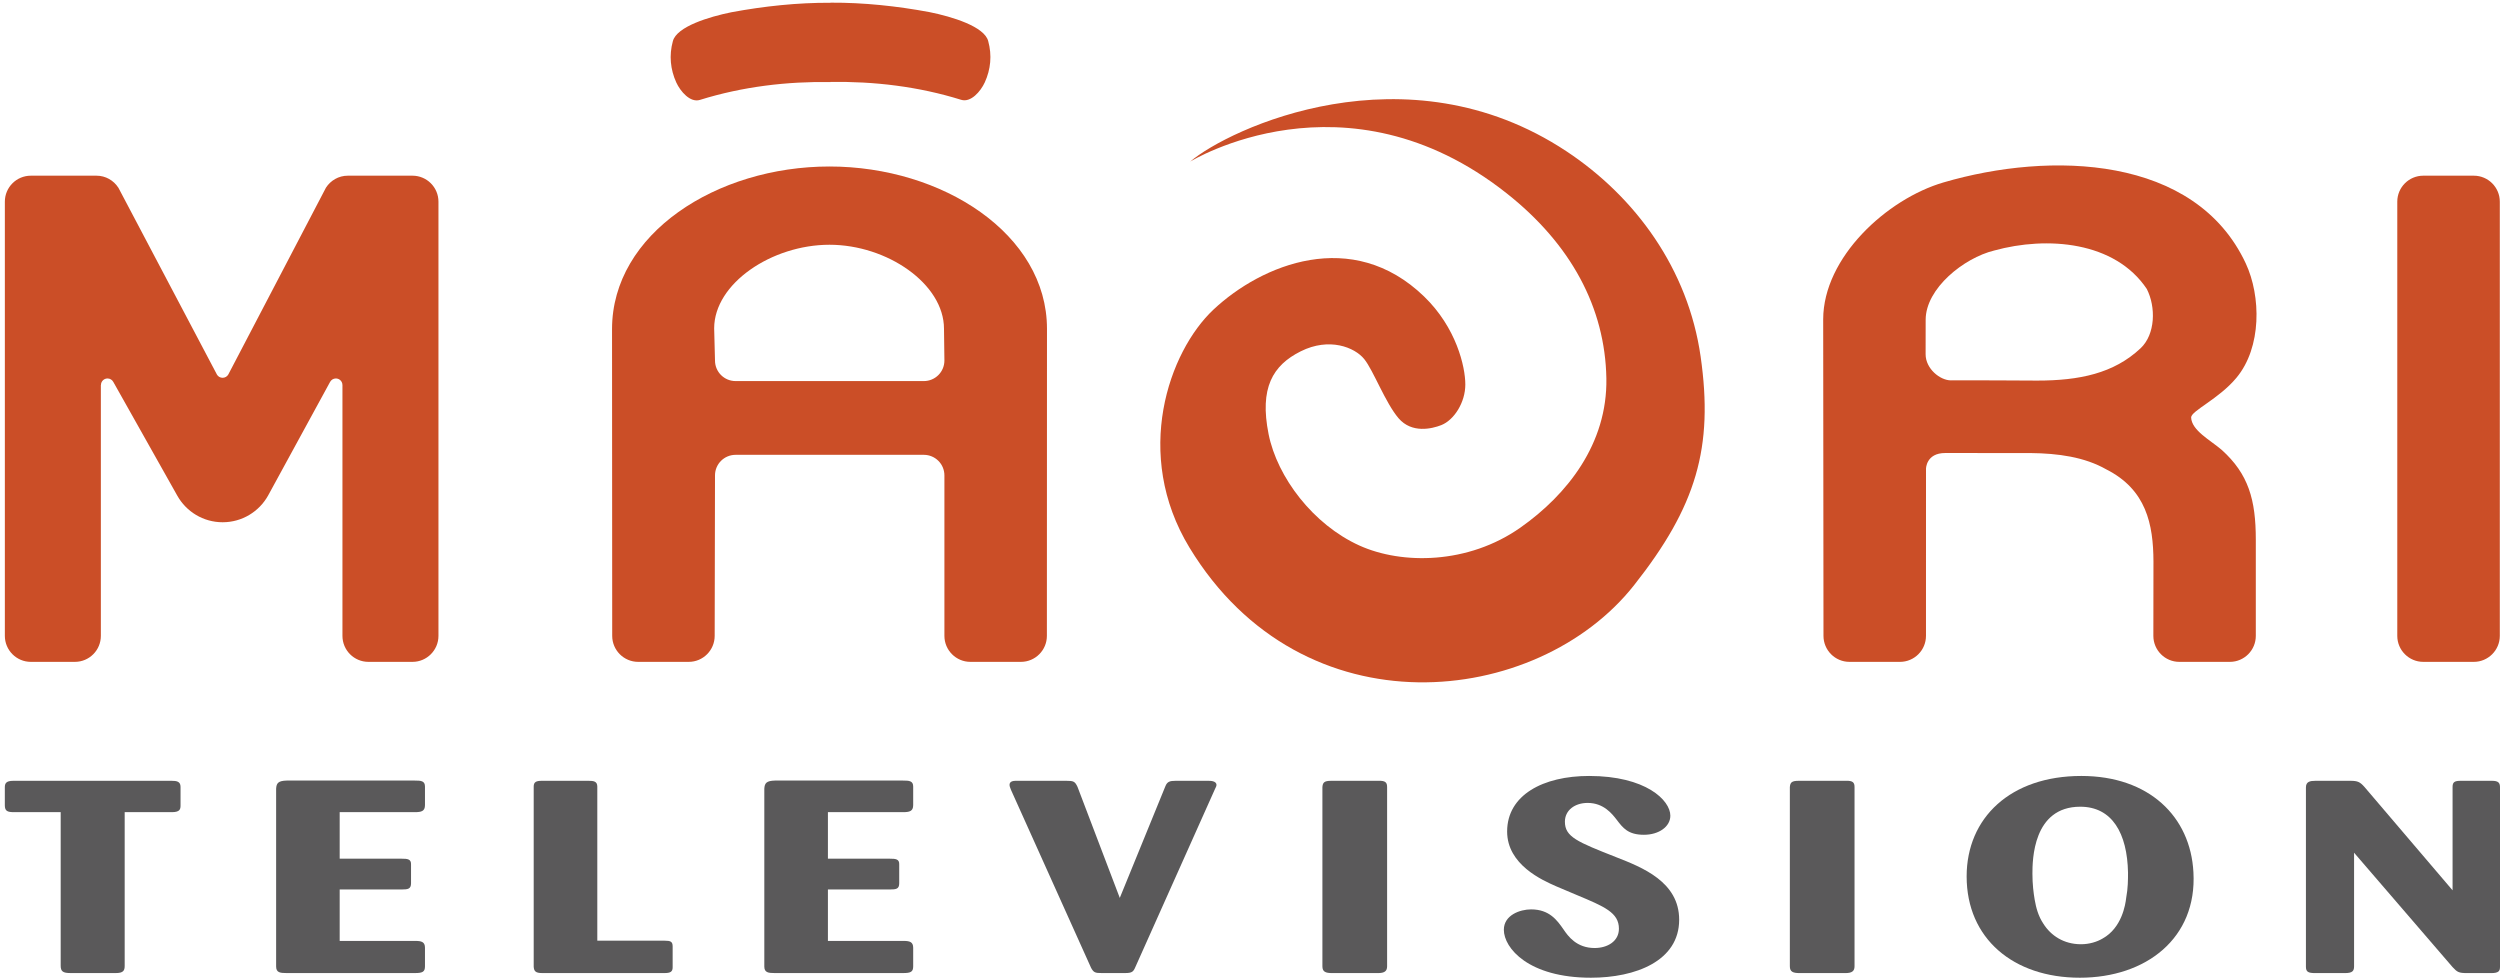 <svg width="102" height="40" viewBox="0 0 102 40" fill="none" xmlns="http://www.w3.org/2000/svg">
<path d="M5.087 33.136V39.412C5.087 39.602 5.026 39.701 4.726 39.701H2.881C2.567 39.701 2.476 39.634 2.476 39.401V33.136H0.571C0.302 33.136 0.197 33.09 0.197 32.857V32.125C0.197 31.968 0.241 31.857 0.542 31.857H7.005C7.2 31.857 7.366 31.88 7.366 32.102V32.857C7.366 33.002 7.351 33.136 7.02 33.136H5.087Z" fill="#5A595A"/>
<path d="M13.859 36.291V38.39H16.949C17.189 38.39 17.339 38.425 17.339 38.668V39.424C17.339 39.646 17.248 39.701 16.934 39.701H11.685C11.43 39.701 11.266 39.68 11.266 39.435V32.18C11.279 31.947 11.355 31.857 11.699 31.847H16.919C17.174 31.847 17.339 31.857 17.339 32.091V32.847C17.339 33.102 17.189 33.136 16.919 33.136H13.859V35.035H16.393C16.619 35.035 16.784 35.046 16.77 35.28V36.036C16.77 36.269 16.649 36.291 16.379 36.291H13.859Z" fill="#5A595A"/>
<path d="M24.37 38.38H27.114C27.354 38.38 27.444 38.413 27.444 38.613V39.468C27.444 39.646 27.354 39.701 27.114 39.701H22.12C21.85 39.701 21.789 39.623 21.775 39.445V32.091C21.775 31.903 21.88 31.857 22.105 31.857H24.024C24.22 31.857 24.37 31.88 24.37 32.091V38.38Z" fill="#5A595A"/>
<path d="M33.779 36.291V38.39H36.868C37.107 38.39 37.258 38.425 37.258 38.668V39.424C37.258 39.646 37.168 39.701 36.853 39.701H31.603C31.349 39.701 31.184 39.68 31.184 39.435V32.18C31.198 31.947 31.273 31.857 31.619 31.847H36.838C37.094 31.847 37.258 31.857 37.258 32.091V32.847C37.258 33.102 37.107 33.136 36.838 33.136H33.779V35.035H36.313C36.538 35.035 36.703 35.046 36.688 35.28V36.036C36.688 36.269 36.569 36.291 36.298 36.291H33.779Z" fill="#5A595A"/>
<path d="M45.687 36.635L47.547 32.08C47.622 31.891 47.726 31.857 47.967 31.857H49.302C49.378 31.857 49.632 31.857 49.632 32.026C49.632 32.069 49.616 32.103 49.557 32.224L46.332 39.435C46.243 39.646 46.197 39.701 45.897 39.701H44.952C44.683 39.701 44.623 39.68 44.517 39.49L41.247 32.224C41.203 32.114 41.188 32.069 41.188 32.026C41.188 31.847 41.397 31.857 41.503 31.857H43.512C43.797 31.857 43.858 31.88 43.962 32.103L45.687 36.635Z" fill="#5A595A"/>
<path d="M56.594 39.424C56.594 39.623 56.488 39.702 56.219 39.702H54.359C54.074 39.702 53.954 39.646 53.954 39.424V32.114C53.969 31.925 54.029 31.857 54.313 31.857H56.247C56.534 31.847 56.594 31.935 56.594 32.114V39.424Z" fill="#5A595A"/>
<path d="M63.487 36.159C62.931 35.914 61.491 35.281 61.491 33.925C61.491 32.436 62.961 31.659 64.836 31.659C67.145 31.659 68.15 32.648 68.15 33.281C68.15 33.725 67.686 34.059 67.071 34.059C66.426 34.059 66.216 33.781 65.962 33.447C65.781 33.214 65.435 32.759 64.777 32.759C64.251 32.759 63.848 33.059 63.848 33.525C63.848 34.147 64.356 34.348 65.932 34.97C67.011 35.392 68.51 35.98 68.51 37.525C68.51 39.213 66.725 39.891 64.91 39.891C62.362 39.891 61.357 38.679 61.357 37.936C61.357 37.336 62.016 37.103 62.468 37.103C63.217 37.103 63.531 37.548 63.787 37.914C63.981 38.202 64.326 38.679 65.062 38.679C65.586 38.679 66.052 38.403 66.052 37.892C66.052 37.235 65.466 36.991 64.326 36.514L63.487 36.159Z" fill="#5A595A"/>
<path d="M75.665 39.424C75.665 39.623 75.559 39.702 75.29 39.702H73.429C73.146 39.702 73.026 39.646 73.026 39.424V32.114C73.041 31.925 73.1 31.857 73.386 31.857H75.319C75.605 31.847 75.665 31.935 75.665 32.114V39.424Z" fill="#5A595A"/>
<path d="M84.874 32.914C82.939 32.914 82.923 35.103 82.923 35.648C82.923 36.08 82.969 36.436 83.014 36.702C83.074 37.047 83.164 37.38 83.372 37.691C83.674 38.169 84.199 38.525 84.903 38.525C85.249 38.525 85.563 38.425 85.788 38.291C86.568 37.858 86.717 36.915 86.748 36.635C86.823 36.236 86.823 35.88 86.823 35.602C86.793 34.002 86.178 32.914 84.874 32.914ZM84.858 39.891C82.143 39.891 80.239 38.291 80.239 35.758C80.239 33.369 82.024 31.659 84.919 31.659C87.678 31.659 89.374 33.314 89.492 35.591C89.643 38.279 87.558 39.891 84.858 39.891Z" fill="#5A595A"/>
<path d="M100.065 36.325V32.103C100.065 31.904 100.155 31.857 100.396 31.857H101.64C101.956 31.847 102 31.959 102 32.126V39.446C102 39.624 101.939 39.702 101.64 39.702H100.666C100.321 39.702 100.26 39.668 100.065 39.458L96.046 34.791V39.424C96.046 39.613 95.985 39.702 95.671 39.702H94.456C94.172 39.702 94.082 39.647 94.082 39.446V32.126C94.082 31.891 94.247 31.857 94.472 31.857H95.896C96.196 31.857 96.287 31.904 96.466 32.103L100.065 36.325Z" fill="#5A595A"/>
<path d="M48.559 6.594C50.127 5.258 57.356 1.835 63.912 6.173C66.728 8.037 68.875 10.975 69.386 14.549C69.916 18.253 69.217 20.655 66.663 23.885C62.724 28.866 53.158 29.961 48.53 22.341C46.217 18.533 47.68 14.348 49.512 12.629C51.479 10.785 55.172 9.265 58.102 12.096C59.419 13.368 59.785 14.96 59.785 15.689C59.785 16.418 59.329 17.137 58.804 17.345C58.415 17.497 57.601 17.691 57.062 17.065C56.522 16.433 56.034 15.113 55.661 14.651C55.268 14.165 54.23 13.754 53.071 14.333C51.925 14.905 51.382 15.829 51.758 17.711C52.111 19.473 53.578 21.404 55.463 22.257C57.202 23.044 59.904 23.024 62.032 21.527C63.949 20.178 65.587 18.101 65.54 15.436C65.488 12.557 64.102 9.965 61.47 7.886C54.892 2.685 48.559 6.594 48.559 6.594Z" fill="#CB4E27"/>
<path d="M101.992 25.943C101.992 26.528 101.516 27.004 100.932 27.004H98.87C98.285 27.004 97.809 26.528 97.809 25.943V8.228C97.809 7.643 98.285 7.168 98.87 7.168H100.932C101.516 7.168 101.992 7.643 101.992 8.228V25.943Z" fill="#CB4E27"/>
<path d="M16.829 7.168H14.19C13.816 7.168 13.488 7.364 13.299 7.657L9.312 15.284C9.266 15.362 9.179 15.414 9.082 15.414C8.984 15.414 8.898 15.362 8.852 15.284L4.827 7.653H4.825C4.636 7.362 4.31 7.168 3.937 7.168H1.258C0.673 7.168 0.198 7.643 0.198 8.228V25.943C0.198 26.528 0.673 27.004 1.258 27.004H3.056C3.642 27.004 4.115 26.528 4.115 25.943V15.708H4.119C4.119 15.561 4.24 15.441 4.387 15.441C4.488 15.441 4.577 15.498 4.622 15.581L7.234 20.224C7.597 20.871 8.29 21.308 9.084 21.308C9.879 21.308 10.572 20.871 10.935 20.224L13.467 15.583C13.513 15.499 13.601 15.441 13.703 15.441C13.851 15.441 13.971 15.561 13.971 15.708H13.972V25.943C13.972 26.528 14.446 27.004 15.032 27.004H16.829C17.414 27.004 17.889 26.528 17.889 25.943V8.228C17.889 7.643 17.414 7.168 16.829 7.168Z" fill="#CB4E27"/>
<path d="M33.875 3.344C35.65 3.314 37.469 3.527 39.215 4.072C39.61 4.195 40.01 3.73 40.18 3.359C40.421 2.829 40.479 2.256 40.318 1.674C40.163 1.082 38.851 0.682 37.927 0.495C36.588 0.245 35.234 0.103 33.896 0.109L33.878 0.113C32.539 0.107 31.184 0.25 29.845 0.499C28.922 0.686 27.61 1.086 27.453 1.679C27.293 2.259 27.352 2.834 27.592 3.364C27.762 3.734 28.163 4.2 28.557 4.076C30.304 3.531 32.122 3.318 33.897 3.348L33.875 3.344Z" fill="#CB4E27"/>
<path d="M38.532 25.943C38.532 26.528 39.007 27.004 39.592 27.004H41.653C42.239 27.004 42.713 26.528 42.713 25.943L42.717 13.415C42.717 9.549 38.448 6.793 33.843 6.793C29.238 6.793 24.971 9.531 24.971 13.43L24.978 25.943C24.978 26.528 25.453 27.004 26.038 27.004H28.1C28.685 27.004 29.159 26.528 29.159 25.943L29.172 19.396C29.172 18.932 29.548 18.557 30.012 18.557H37.692C38.156 18.557 38.532 18.932 38.532 19.396V25.943ZM30.012 15.548C29.548 15.548 29.172 15.173 29.172 14.709L29.138 13.397C29.138 11.566 31.491 9.986 33.843 9.986C36.197 9.986 38.515 11.581 38.515 13.415L38.532 14.709C38.532 15.173 38.156 15.548 37.692 15.548H30.012Z" fill="#CB4E27"/>
<path d="M87.857 25.943C87.857 26.528 88.332 27.004 88.916 27.004H90.979C91.564 27.004 92.037 26.528 92.037 25.943V22.017C92.037 20.394 91.741 19.34 90.643 18.353C90.179 17.955 89.419 17.564 89.398 17.032C89.398 16.764 90.531 16.276 91.247 15.413C92.284 14.17 92.249 12.081 91.628 10.749C89.567 6.327 83.654 6.166 79.298 7.442C76.987 8.117 74.39 10.499 74.386 13.029L74.398 25.943C74.398 26.528 74.872 27.004 75.458 27.004H77.52C78.105 27.004 78.58 26.528 78.58 25.943L78.581 19.124C78.581 19.124 78.582 18.483 79.365 18.483C79.862 18.483 81.127 18.483 82.853 18.485C83.967 18.497 85.045 18.643 85.937 19.151C87.566 19.975 87.856 21.384 87.861 22.914L87.857 25.943ZM87.589 11.789C87.966 12.529 87.942 13.638 87.336 14.209C86.243 15.237 84.837 15.528 83.115 15.528C82.776 15.528 80.624 15.511 79.597 15.519C79.156 15.519 78.565 15.044 78.565 14.454C78.569 14.046 78.565 13.428 78.567 13.045C78.57 11.765 80.127 10.524 81.36 10.222C83.529 9.624 86.29 9.848 87.589 11.789Z" fill="#CB4E27"/>
</svg>

